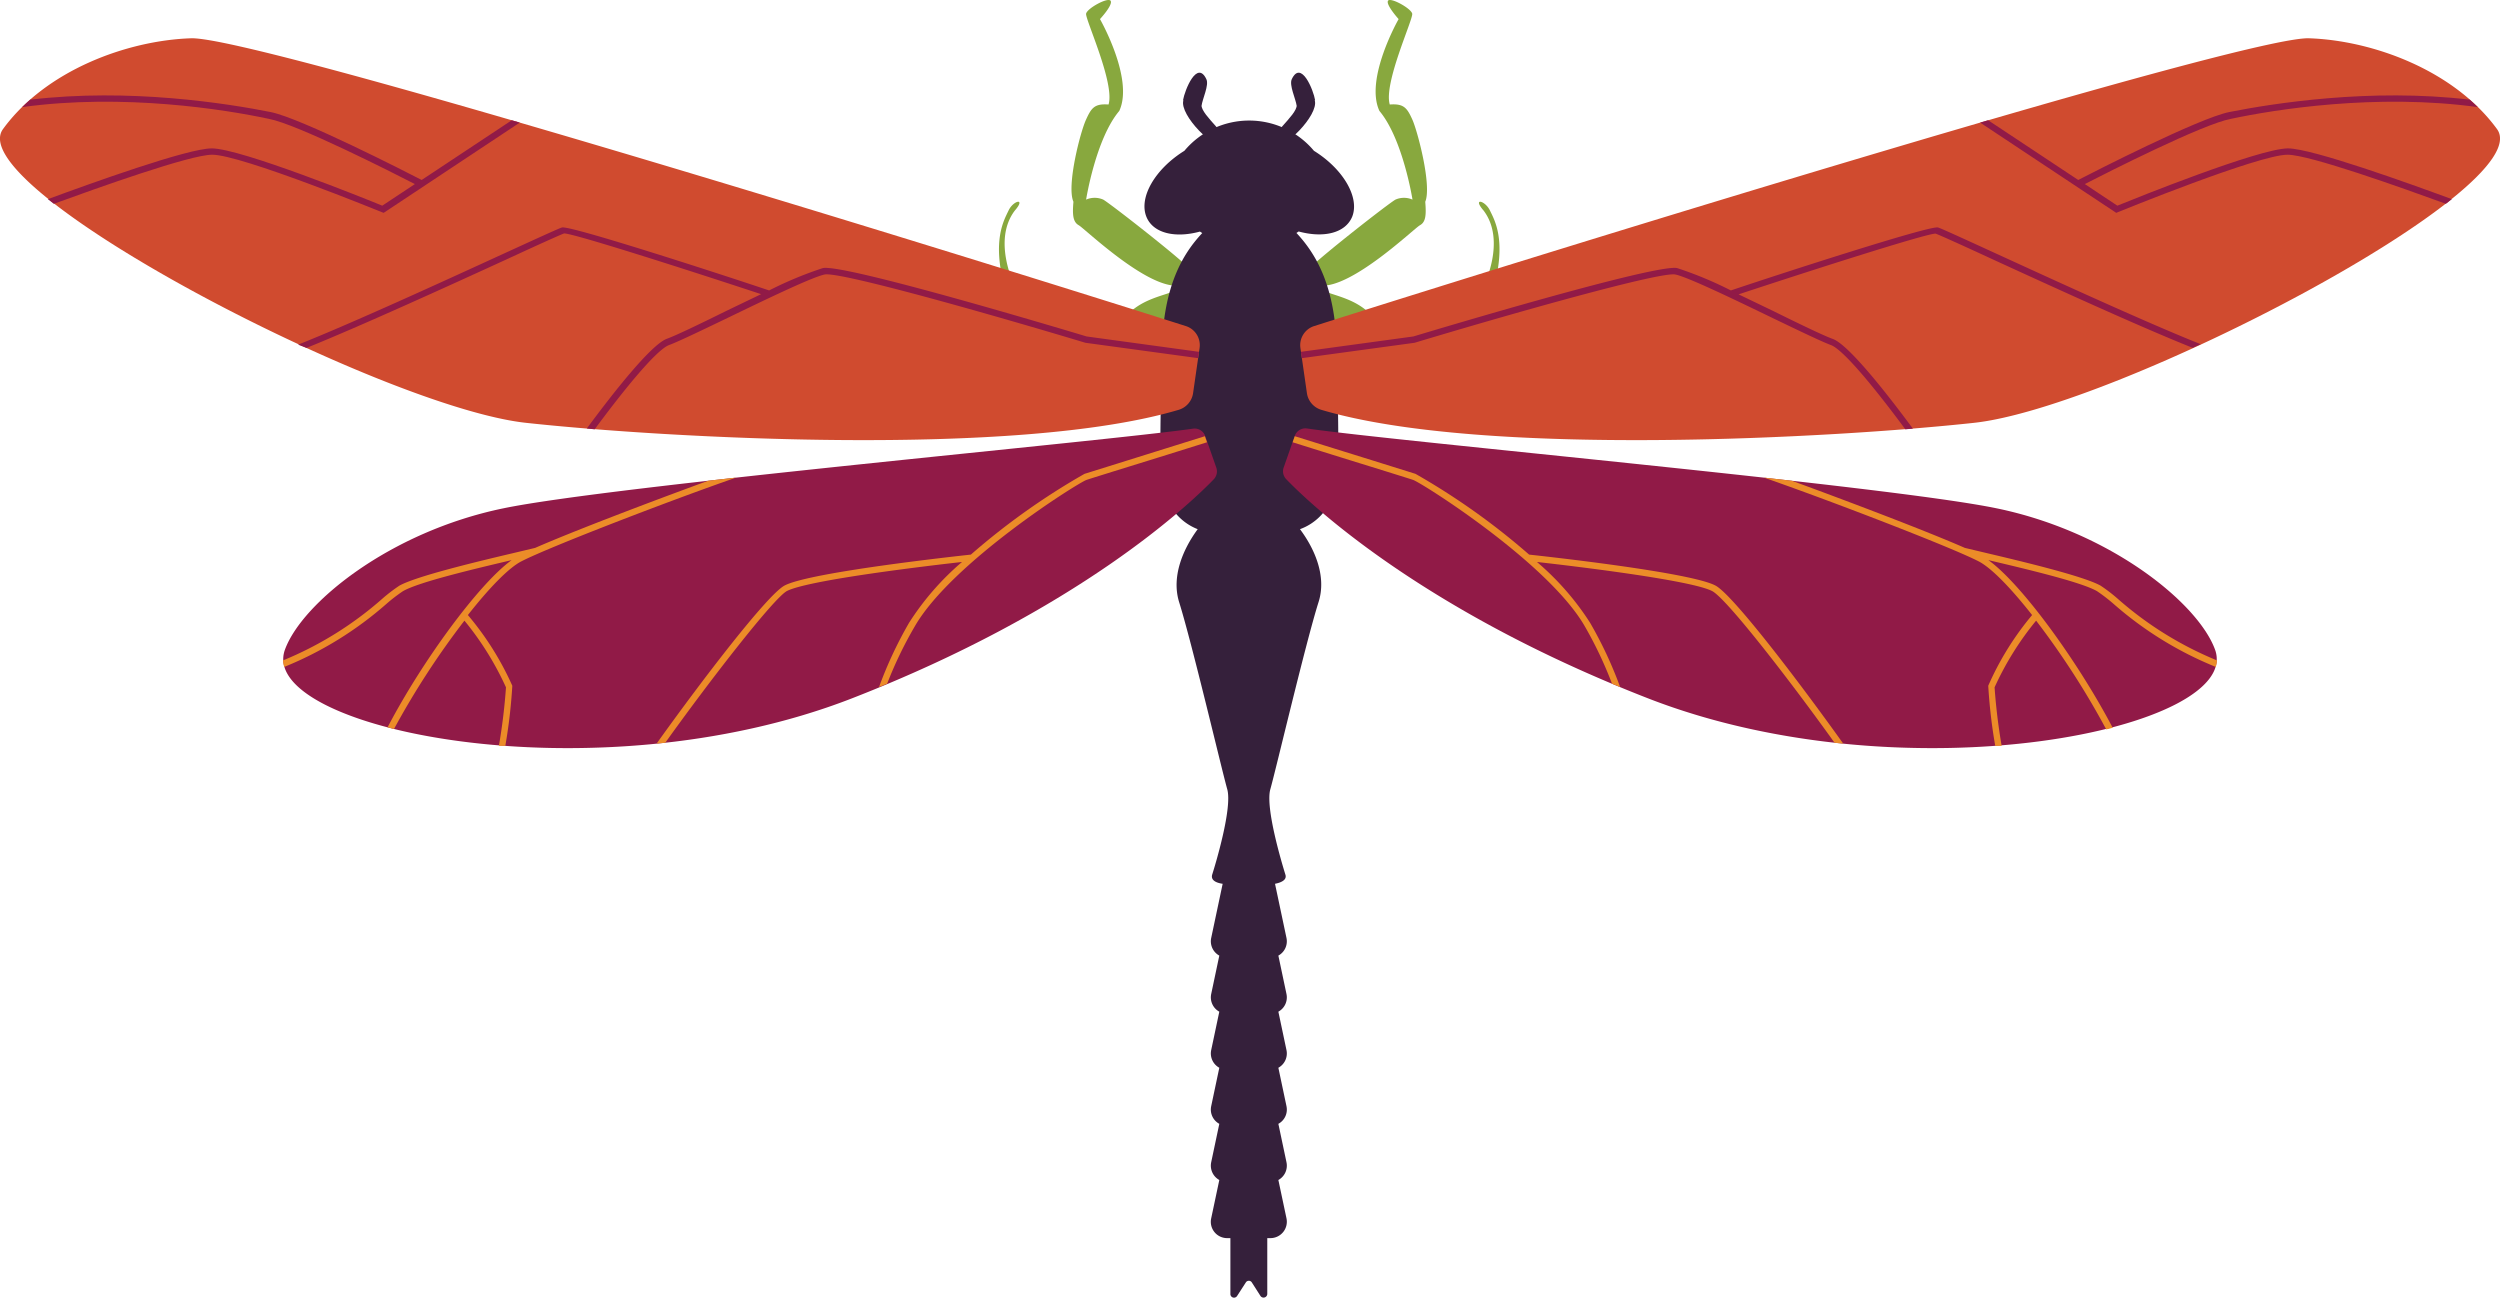 <svg xmlns="http://www.w3.org/2000/svg" viewBox="0 0 268.39 139.35"><defs><style>.cls-1{fill:#88a83e;}.cls-2{fill:#35203b;}.cls-3{fill:#d04b2f;}.cls-4{fill:#911a47;}.cls-5{fill:#ec8c28;}</style></defs><title>dragon fly</title><g id="Layer_2" data-name="Layer 2"><g id="Layer_1-2" data-name="Layer 1"><path class="cls-1" d="M142,31.2c1.46.59,3.44.89,5.07,2.47s4.39,3.69,4.82,4.38a5.7,5.7,0,0,1,.52,2.07s3.44-8.27,5.85-9.36h1s2.49-4.92,0-8.17c-1.21-1.39.17-1.08.69,0s1.78,3.21.42,8.3l.27,1.15a49.26,49.26,0,0,0-6.54,8.87c-.54,1.12-2.62.91-2.62.91a2.54,2.54,0,0,1-1.77.5c-.77-.23-12-5.65-12.58-7S142,31.2,142,31.2Z"/><path class="cls-1" d="M126.21,31.2c-1.46.59-3.44.89-5.07,2.47s-4.39,3.69-4.82,4.38a5.61,5.61,0,0,0-.51,2.07s-3.44-8.27-5.85-9.36h-1s-2.49-4.92,0-8.17c1.21-1.39-.17-1.08-.68,0s-1.79,3.21-.42,8.3L107.55,32a49.26,49.26,0,0,1,6.54,8.87c.54,1.12,2.62.91,2.62.91a2.53,2.53,0,0,0,1.76.5c.78-.23,12-5.65,12.58-7S126.21,31.2,126.21,31.2Z"/><path class="cls-1" d="M151.62,12.83c-.57-1.26-.92-1.72-2.42-1.61-.68-2.29,2.53-9.17,2.41-9.75S149.2-.36,149,.1s1.15,1.95,1.15,1.95-3.67,6.42-2.06,9.86c2.52,3,3.55,9.52,3.55,9.52a2.27,2.27,0,0,0-1.83,0c-.81.46-8,6.1-9.06,7.23l1,2c3.41.29,10.05-6.13,10.69-6.48s.68-1.14.57-2.52C153.73,19.94,152.19,14.09,151.62,12.83Z"/><path class="cls-1" d="M116.6,12.83c.57-1.26.92-1.72,2.41-1.61.69-2.29-2.52-9.17-2.41-9.75S119-.36,119.24.1s-1.15,1.95-1.15,1.95,3.67,6.42,2.07,9.86c-2.53,3-3.56,9.52-3.56,9.52a2.29,2.29,0,0,1,1.84,0c.8.46,8,6.1,9.06,7.23l-1,2c-3.42.29-10.06-6.13-10.69-6.48s-.69-1.14-.57-2.52C114.48,19.94,116,14.09,116.6,12.83Z"/><path class="cls-2" d="M141.06,16.19a9.07,9.07,0,0,0-13.91,0c-3.13,1.94-4.93,5-4.07,7.1.72,1.75,3.07,2.3,5.74,1.57l.25.16c-2.14,2.27-4.18,5.78-4.32,12.42-.2,9.39-.4,13.52.5,16a5.79,5.79,0,0,0,3.33,3.37c-1.63,2.22-2.82,5.13-2,7.81,1.38,4.39,4.6,18.1,5.17,20.1s-1.26,8.06-1.61,9.16c-.18.59.36.89,1.12,1l-1.23,5.81a1.75,1.75,0,0,0,.87,1.9l-.87,4.12a1.75,1.75,0,0,0,.87,1.9l-.87,4.12a1.75,1.75,0,0,0,.87,1.9l-.87,4.12a1.74,1.74,0,0,0,.87,1.9l-.87,4.12a1.76,1.76,0,0,0,.87,1.91l-.87,4.11a1.75,1.75,0,0,0,1.71,2.13h.35v6a.39.39,0,0,0,.72.21l.93-1.44a.38.38,0,0,1,.66,0l.92,1.44a.4.4,0,0,0,.73-.21v-6h.34a1.76,1.76,0,0,0,1.72-2.13l-.87-4.11a1.76,1.76,0,0,0,.87-1.91l-.87-4.12a1.74,1.74,0,0,0,.87-1.9l-.87-4.12a1.75,1.75,0,0,0,.87-1.9l-.87-4.12a1.75,1.75,0,0,0,.87-1.9l-.87-4.12a1.75,1.75,0,0,0,.87-1.9l-1.23-5.81c.75-.15,1.3-.45,1.11-1-.34-1.1-2.18-7.17-1.61-9.16s3.79-15.71,5.18-20.1c.85-2.68-.34-5.59-2-7.81A5.79,5.79,0,0,0,143,53.43c.9-2.47.7-6.6.5-16-.14-6.64-2.19-10.15-4.32-12.42l.24-.16c2.68.73,5,.18,5.74-1.57C146,21.2,144.19,18.13,141.06,16.19Z"/><path class="cls-2" d="M141.19,10.78c-.18-1.12-1.51-4.39-2.51-2.28-.3.64.42,2.09.53,2.88,0-.08,0-.07,0-.11.07,1.14-3.35,3.51-2.42,4.24s4.81-3.15,4.36-4.73C141.17,10.62,141.22,10.87,141.19,10.78Z"/><path class="cls-2" d="M127,10.78c.19-1.12,1.51-4.39,2.51-2.28.31.64-.42,2.09-.52,2.88,0-.08,0-.07,0-.11-.07,1.14,3.34,3.51,2.42,4.24s-4.81-3.15-4.37-4.73C127.05,10.62,127,10.87,127,10.78Z"/><path class="cls-3" d="M268.07,13.86c-4.59-6.3-13.31-9.52-20.19-9.75C241.15,3.89,168.55,26.28,141.1,35a2.15,2.15,0,0,0-1.49,2.38l.7,4.86A2.2,2.2,0,0,0,141.86,44c17.45,5.18,55.26,3,70,1.4C227.18,43.79,272.65,20.17,268.07,13.86Z"/><path class="cls-4" d="M266,11.5c-.28-.27-.56-.54-.86-.8-10.66-1.27-21.2.41-25.82,1.33-3.28.66-14.6,6.46-16.21,7.29l-9.67-6.41-.86.25,14.61,9.69.17-.07c.15-.06,15.11-6.17,18.22-6.17,2.37,0,12.3,3.56,17,5.27l.64-.5c-4.5-1.66-15-5.45-17.59-5.45-3.1,0-16.56,5.43-18.32,6.15l-3.49-2.32c2.43-1.25,12.71-6.46,15.68-7C244.18,11.76,255.14,10,266,11.5Z"/><path class="cls-4" d="M214.27,27.21c-4-1.83-5.92-2.71-6.22-2.79-.92-.22-17,5-22.23,6.76a40.53,40.53,0,0,0-5.77-2.4c-2.3-.46-25.53,6.5-28.31,7.34l-12.08,1.65.1.68,12.1-1.65,0,0c10.37-3.12,26.39-7.66,28-7.33,1.32.27,6.26,2.65,10.23,4.57,2.91,1.4,5.42,2.61,6.46,3,1.42.51,5.15,5.19,8,9.05l.81-.07c-2.73-3.7-6.88-9-8.59-9.63-1-.36-3.63-1.63-6.4-3l-3.72-1.79c8.3-2.74,20.14-6.52,21.14-6.52h0c.28.08,3,1.31,6.11,2.75,6.2,2.84,15.68,7.19,21.49,9.51l.87-.39C230.65,34.72,220.7,30.16,214.27,27.21Z"/><path class="cls-4" d="M237.79,69.72c-1.84-5-11.24-12.62-23.4-15.14C202.72,52.15,150,47.41,140.32,46a1.21,1.21,0,0,0-1.32.8l-1.19,3.39a1.22,1.22,0,0,0,.27,1.25C140.61,54.07,152.59,65.51,177,75,204.76,85.77,240.94,78.2,237.79,69.72Z"/><path class="cls-5" d="M184.16,62.86c-2.7-1.43-18.44-3.15-20-3.32a74.92,74.92,0,0,0-12.2-8.67l-4.45-1.39L139,46.83l-.23.65c2.51.79,5.8,1.82,8.5,2.65,2.28.71,4.08,1.27,4.43,1.39.91.3,14.45,8.85,18.41,15.67a42.74,42.74,0,0,1,2.95,6.21l.87.36a43.4,43.4,0,0,0-3.23-6.91A29.33,29.33,0,0,0,165,60.33c3.8.43,16.55,1.94,18.82,3.13,1.57.84,8.31,9.55,13.13,16.28l.93.09C193,73,186,63.82,184.16,62.86Z"/><path class="cls-5" d="M226.88,64.81a38.54,38.54,0,0,0,11,6.79,3.32,3.32,0,0,0,.13-.7,37.72,37.72,0,0,1-10.66-6.62,17.1,17.1,0,0,0-1.86-1.42c-1.84-1-8-2.49-12.07-3.45l-2.48-.59c-4.1-1.8-12.53-5-18.58-7.21l-3-.34c6.83,2.37,20,7.42,23.07,9,1.4.73,3.49,2.91,5.73,5.76a31.45,31.45,0,0,0-4.71,7.59,57.15,57.15,0,0,0,.75,6.45l.69,0a63,63,0,0,1-.76-6.28,32.37,32.37,0,0,1,4.46-7.16,87.16,87.16,0,0,1,7.53,11.68l.69-.18C223.07,71,217,62.66,213.46,60.13c4,.95,9.93,2.34,11.66,3.33A18.41,18.41,0,0,1,226.88,64.81Z"/><path class="cls-3" d="M.32,13.86c4.59-6.3,13.31-9.52,20.19-9.75C27.24,3.89,99.84,26.28,127.29,35a2.15,2.15,0,0,1,1.49,2.38l-.7,4.86A2.2,2.2,0,0,1,126.53,44c-17.45,5.18-55.26,3-70,1.4C41.21,43.79-4.26,20.17.32,13.86Z"/><path class="cls-4" d="M2.38,11.5c.28-.27.56-.54.86-.8,10.66-1.27,21.2.41,25.82,1.33,3.27.66,14.6,6.46,16.21,7.29l9.67-6.41.86.25L41.19,22.85,41,22.78c-.15-.06-15.11-6.17-18.22-6.17-2.37,0-12.3,3.56-17,5.27l-.64-.5c4.5-1.66,15-5.45,17.59-5.45,3.1,0,16.56,5.43,18.31,6.15l3.5-2.32c-2.43-1.25-12.71-6.46-15.68-7C24.21,11.76,13.25,10,2.38,11.5Z"/><path class="cls-4" d="M54.12,27.21c4-1.83,5.92-2.71,6.22-2.79.92-.22,17,5,22.23,6.76a40.53,40.53,0,0,1,5.77-2.4c2.3-.46,25.53,6.5,28.31,7.34l12.07,1.65-.09.68-12.1-1.65,0,0c-10.37-3.12-26.39-7.66-28-7.33-1.32.27-6.26,2.65-10.23,4.57-2.91,1.4-5.42,2.61-6.46,3-1.42.51-5.15,5.19-8,9.05L63,46c2.73-3.7,6.88-9,8.59-9.63,1-.36,3.63-1.63,6.4-3l3.72-1.79c-8.3-2.74-20.14-6.52-21.14-6.52h0c-.28.08-3,1.31-6.11,2.75C48.2,30.68,38.72,35,32.91,37.35L32,37C37.74,34.72,47.69,30.16,54.12,27.21Z"/><path class="cls-4" d="M30.6,69.72c1.84-5,11.24-12.62,23.4-15.14,11.67-2.43,64.36-7.17,74.07-8.56a1.21,1.21,0,0,1,1.32.8l1.19,3.39a1.23,1.23,0,0,1-.28,1.25C127.78,54.07,115.8,65.51,91.39,75,63.63,85.77,27.45,78.2,30.6,69.72Z"/><path class="cls-5" d="M84.23,62.86c2.7-1.43,18.44-3.15,20-3.32a74.92,74.92,0,0,1,12.2-8.67l4.45-1.39,8.47-2.65.23.65c-2.51.79-5.8,1.82-8.5,2.65-2.28.71-4.08,1.27-4.43,1.39-.91.3-14.45,8.85-18.41,15.67a42.74,42.74,0,0,0-3,6.21l-.87.36a43.4,43.4,0,0,1,3.23-6.91,29.33,29.33,0,0,1,5.68-6.52c-3.8.43-16.55,1.94-18.82,3.13C83,64.3,76.24,73,71.42,79.74l-.93.09C75.37,73,82.4,63.82,84.23,62.86Z"/><path class="cls-5" d="M41.51,64.81a38.54,38.54,0,0,1-11,6.79,3.32,3.32,0,0,1-.13-.7,37.72,37.72,0,0,0,10.66-6.62,17.1,17.1,0,0,1,1.86-1.42c1.84-1,8-2.49,12.07-3.45l2.48-.59c4.1-1.8,12.53-5,18.58-7.21l3-.34c-6.83,2.37-20,7.42-23.07,9-1.4.73-3.49,2.91-5.73,5.76A31.77,31.77,0,0,1,55,73.62a57.15,57.15,0,0,1-.75,6.45l-.69,0a63,63,0,0,0,.76-6.28,32.37,32.37,0,0,0-4.46-7.16A87.16,87.16,0,0,0,42.3,78.26l-.69-.18c3.7-7.09,9.81-15.42,13.32-17.95-4,.95-9.93,2.34-11.66,3.33A17.21,17.21,0,0,0,41.51,64.81Z"/></g></g></svg>